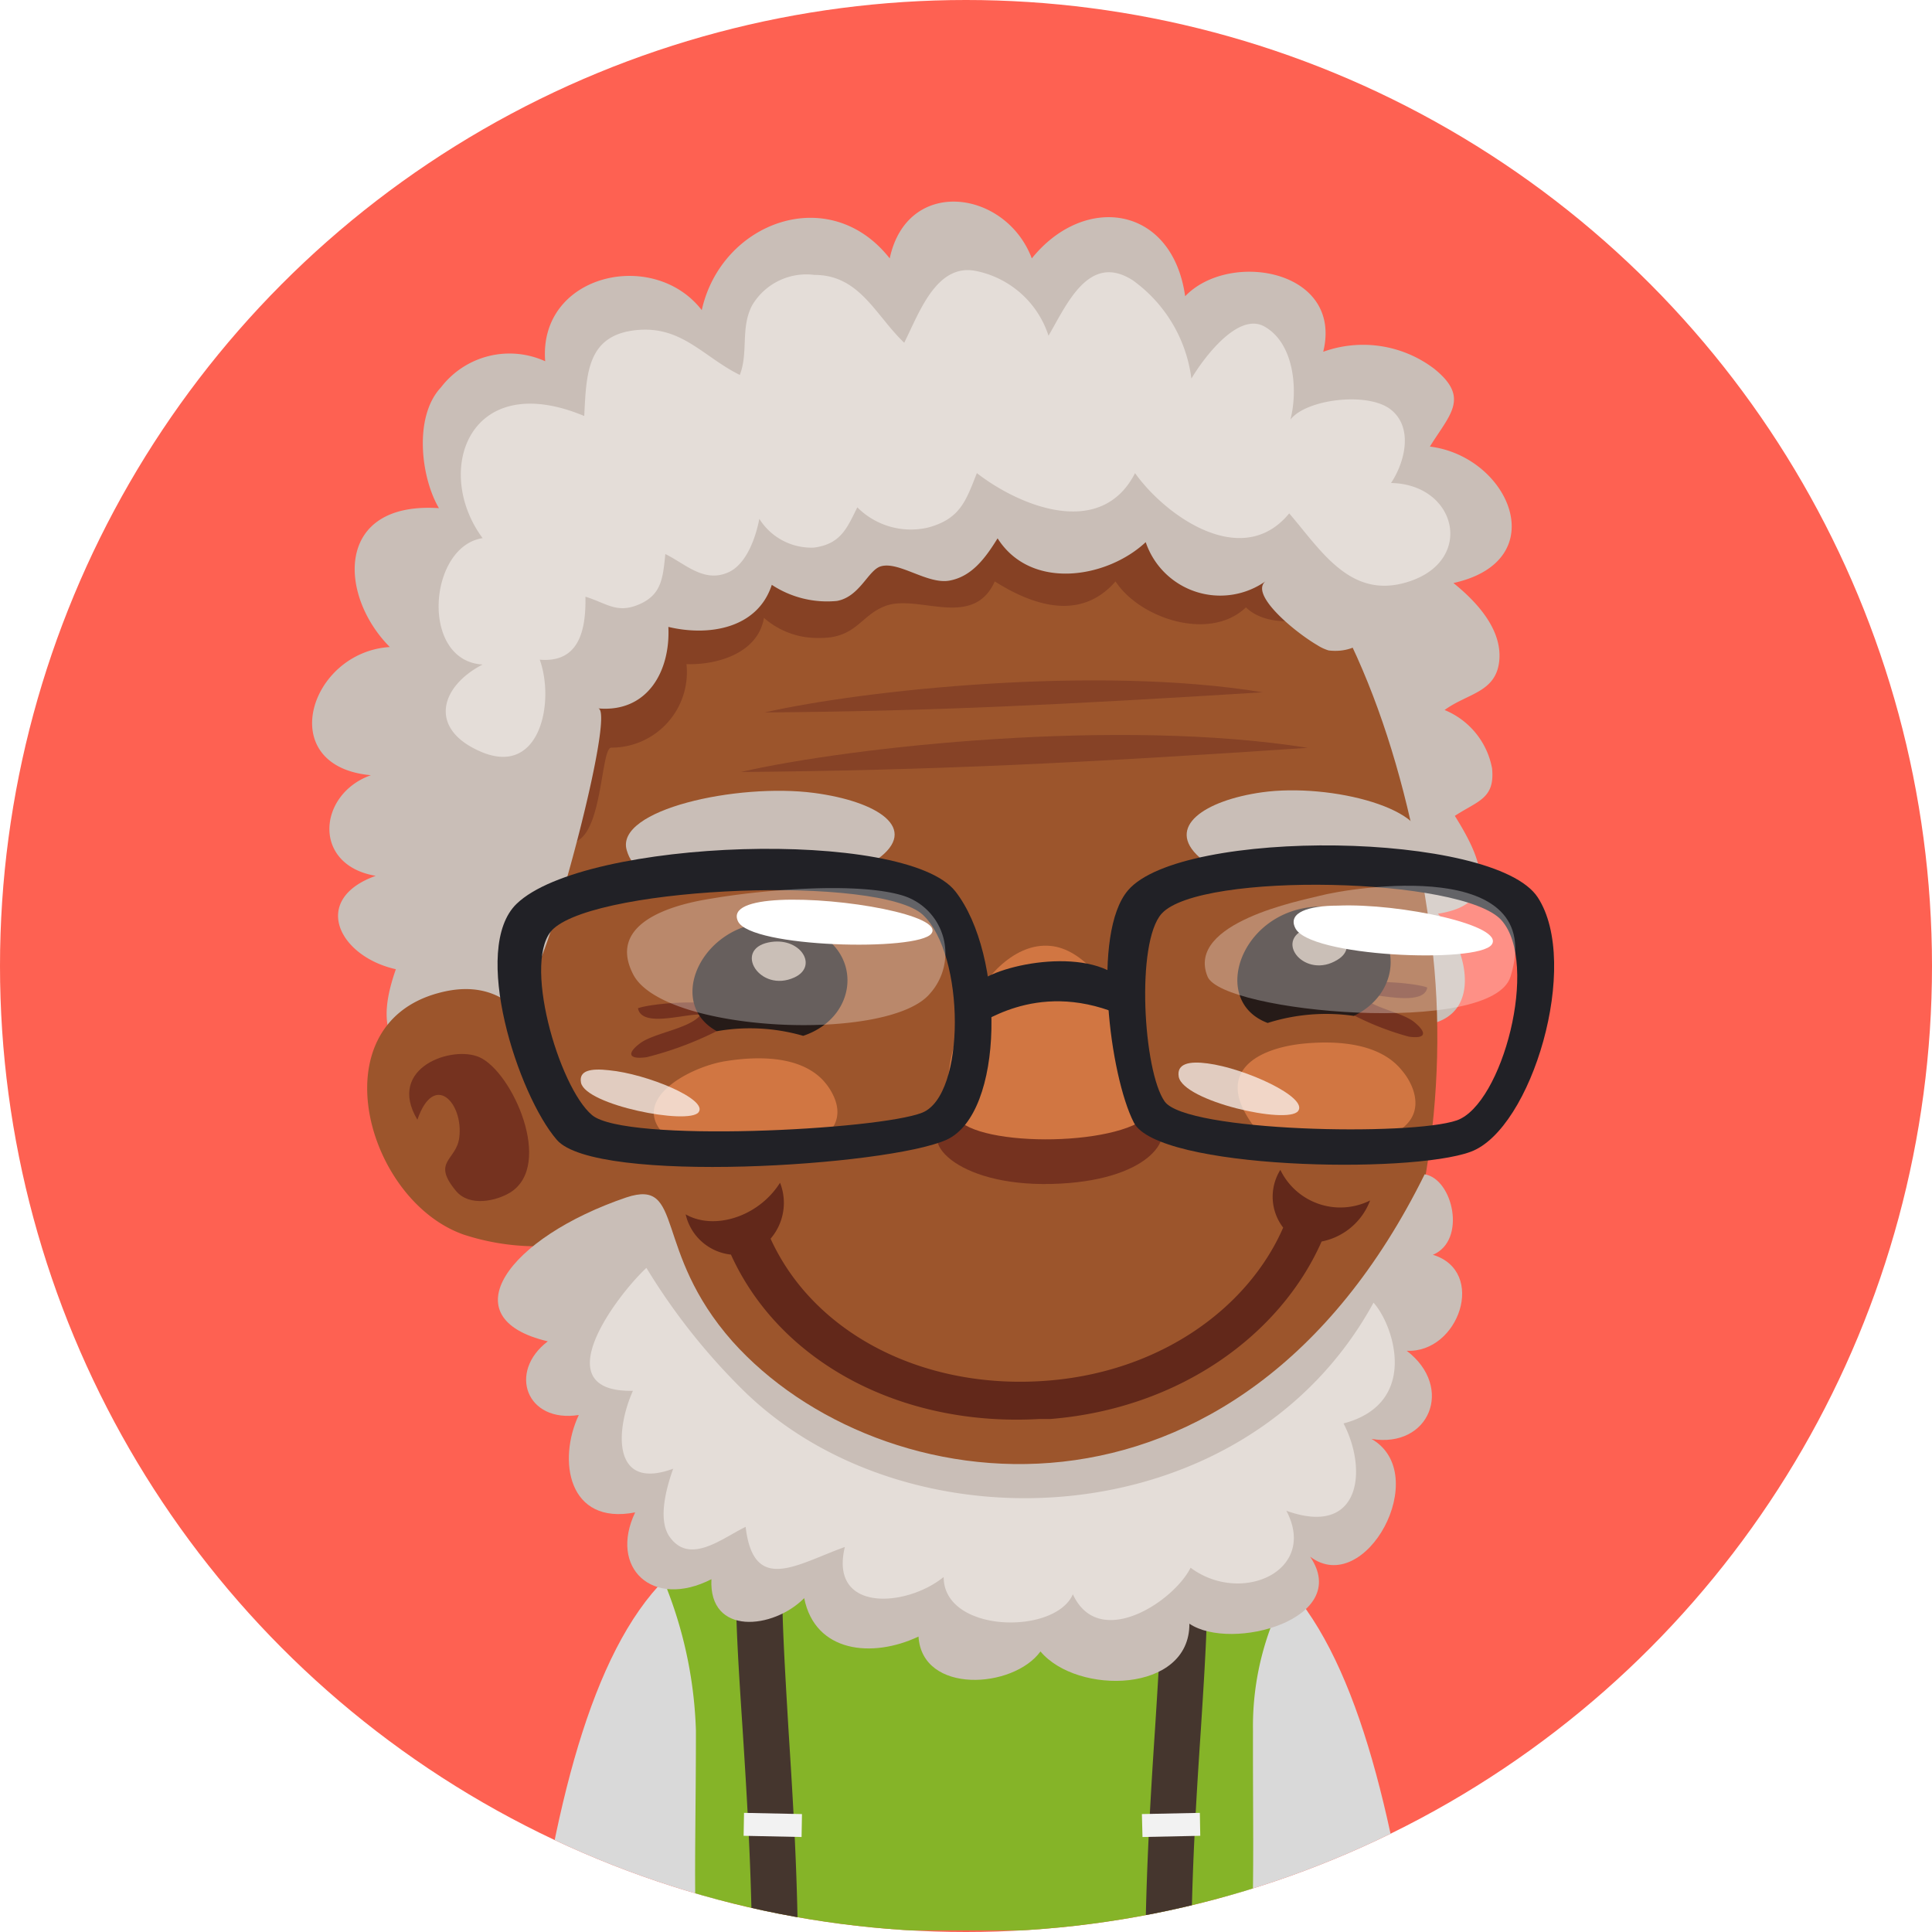 <svg xmlns="http://www.w3.org/2000/svg" xmlns:xlink="http://www.w3.org/1999/xlink" viewBox="0 0 96 96"><defs><style>.cls-1{fill:none;}.cls-2{clip-path:url(#clip-path);}.cls-3{fill:#fe6152;}.cls-4{fill:#d9d9d9;}.cls-5{fill:#85b428;}.cls-6{fill:#45362e;}.cls-7{fill:#f2f2f2;}.cls-8{fill:#c9beb7;}.cls-9{fill:#9c552c;}.cls-10,.cls-13{fill:#66241b;}.cls-10,.cls-12,.cls-16,.cls-22{opacity:0.7;}.cls-11{fill:#66261e;}.cls-11,.cls-13{opacity:0.4;}.cls-12{fill:#f0eae6;}.cls-14{fill:#d17642;}.cls-15{fill:#261b18;}.cls-16{fill:#f0ded1;}.cls-17{opacity:0.8;}.cls-18{fill:#541d15;}.cls-19{fill:#212126;}.cls-20,.cls-21,.cls-22{fill:#fff;}.cls-20{opacity:0.3;}</style><clipPath id="clip-path" transform="translate(0)"><circle class="cls-1" cx="48" cy="48" r="48"/></clipPath></defs><g id="Layer_2" data-name="Layer 2"><g id="Layer_4" data-name="Layer 4"><g class="cls-2"><rect class="cls-3" width="96" height="96"/><path class="cls-4" d="M62.14,77.25l-6.6,5.2C56.69,83.9,59.27,88,61.21,96H70C68.55,86.88,66.31,79.87,62.14,77.25Z" transform="translate(0)"/><path class="cls-4" d="M34.55,77.25c-4.17,2.62-6.41,9.63-7.8,18.75h8.74c1.93-8,4.51-12.1,5.66-13.55Z" transform="translate(0)"/><path class="cls-5" d="M62.26,86a14.11,14.11,0,0,1,1.85-7.21c.26-.45-1.66-4.21-15.77-4.15C34.64,74.72,33,78.6,33.16,79a21.15,21.15,0,0,1,1.42,7c0,4.08-.09,7.18,0,9.92H62.2C62.32,93.29,62.25,90,62.26,86Z" transform="translate(0)"/><path class="cls-6" d="M59.67,85.94c.27-4.26.49-7.63.14-9.7a1.14,1.14,0,1,0-2.24.38c.3,1.81.08,5.22-.17,9.18-.2,3-.42,6.53-.48,10.2H59.2C59.25,92.46,59.46,89.05,59.67,85.94Z" transform="translate(0)"/><polygon class="cls-7" points="56.74 90.14 56.77 91.28 59.64 91.22 59.62 90.08 56.74 90.14"/><path class="cls-6" d="M39,76.62a1.14,1.14,0,1,0-2.25-.38c-.35,2.07-.13,5.43.15,9.69.2,3.11.41,6.52.46,10.07h2.28c-.05-3.67-.28-7.21-.47-10.21C38.94,81.84,38.72,78.43,39,76.62Z" transform="translate(0)"/><polygon class="cls-7" points="36.95 91.22 39.83 91.28 39.85 90.14 36.97 90.08 36.95 91.22"/><path class="cls-8" d="M71.05,22.19c1-1.61,2-2.43.21-3.87a5.84,5.84,0,0,0-5.51-.84c1-4.08-4.66-5.06-6.86-2.76-.64-4.52-5-5.13-7.62-1.88-1.29-3.42-6.19-4.09-7.06,0-3-3.81-8.37-1.81-9.34,2.57-2.4-3.1-8.12-1.79-7.78,2.54a4.29,4.29,0,0,0-5.18,1.3c-1.36,1.45-1,4.47-.1,6-5.18-.34-5,4.33-2.44,6.9-4,.25-5.78,5.93-.94,6.37-2.63.93-2.95,4.46.24,5-3.24,1.16-1.86,4,1,4.64-1,2.88-.36,4,1.88,5.79A29.32,29.32,0,0,1,25,57.66c3.12,3.48,5.34,7.64,8.37,11.11s6.27-2.41,8.72-3.81A17.36,17.36,0,0,1,53,62.65c3.3.49,5.63,3.95,9,4,2,0,3.34-1.68,4.19-3.32,1-1.85.65-3.29,1-5.1s2-2.18,3-3.37c.45-.52,1.77-3.91,0-3.89,3,0,3-2.54,2-4.46a5.5,5.5,0,0,0-.74-1.11c3.28-.49,2-3,.84-4.86,1.14-.75,2-.85,1.85-2.36a3.9,3.9,0,0,0-2.36-2.9c1.15-.84,2.58-.87,2.72-2.48s-1.25-3-2.28-3.83C77.24,27.86,75,22.68,71.05,22.19Z" transform="translate(0)"/><path class="cls-9" d="M44.39,20.06C32.29,22.43,23.76,39.82,26,56.15c1.67,12.22,11.1,25.64,25.3,24.62,14.49-1,21.7-19,19.83-34C69.07,30.38,61.33,16.76,44.39,20.06Z" transform="translate(0)"/><path class="cls-9" d="M21.76,49.35c-5.94,1.63-3.56,10.31,1.29,12a11.73,11.73,0,0,0,4.8.52l.1-.15c.71-1.13-.28-7.45-.65-8.64C26.39,50.13,24.61,48.56,21.76,49.35Z" transform="translate(0)"/><path class="cls-10" d="M23.84,52.54c-1.33-.62-4.66.49-3.1,3.1.83-2.42,2.3-.83,2.08.89-.15,1.15-1.39,1.17-.16,2.65.67.8,2,.5,2.7.07C27.52,57.89,25.47,53.29,23.84,52.54Z" transform="translate(0)"/><path class="cls-11" d="M36.81,38.36c9.49-.08,17-.45,28.17-1.2C55.64,35.67,42.42,37.08,36.81,38.36Z" transform="translate(0)"/><path class="cls-11" d="M38,35.4c8.33-.06,14.9-.39,24.74-1C54.54,33.05,42.93,34.28,38,35.4Z" transform="translate(0)"/><path class="cls-8" d="M71.2,62.35c1.69-.71,1-3.77-.41-4-9.34,18.91-27.15,16.4-34.39,8.31-4-4.52-2.36-8.13-5.28-7.16-5.88,2-8.8,6-3.9,7.15-2,1.52-1.06,4.07,1.54,3.66-1.06,2.24-.54,5.49,2.8,4.84-1.31,2.75.85,4.82,3.79,3.32-.14,2.83,3.08,2.49,4.61.94.54,2.7,3.37,3,5.68,1.91.18,2.88,4.71,2.6,6.06.74,1.83,2.18,7.42,2.08,7.4-1.38,2.08,1.41,8.1-.23,6-3.33,2.74,2.07,6.1-4.1,3.05-5.85,2.87.48,4.13-2.56,1.75-4.38C72.49,67.24,73.89,63.17,71.2,62.35Z" transform="translate(0)"/><path class="cls-12" d="M37,69.15A31.43,31.43,0,0,1,32.12,63c-1.46,1.36-5.13,6.19-.67,6.11-.86,1.9-1.07,5,2,3.87-.33.92-.77,2.49-.2,3.35,1,1.48,2.65.09,3.8-.46.4,3.37,2.55,1.85,4.93,1-.79,3.27,3.06,3,4.91,1.49,0,2.79,5.53,2.9,6.42.86,1.29,2.8,5,.38,5.85-1.32,2.51,1.87,6.34.17,4.76-2.83,3.67,1.32,4.06-2,2.84-4.34,3.79-1,2.5-4.89,1.49-6C61.89,76.36,45.26,77.18,37,69.15Z" transform="translate(0)"/><path class="cls-13" d="M58.55,22.66a54.39,54.39,0,0,0-14.67-2.31c-4.42-.07-9.22-.32-13.33,1.54-2.27,1-5.05,2.43-5.89,4.93-1,3.09-.62,6.58-.13,9.73.25,1.59,1.47,5.93,4,5.29,1.42-.37,1.32-4.67,1.84-4.69A3.75,3.75,0,0,0,34.11,33c1.56.05,3.56-.56,3.85-2.3a4,4,0,0,0,2.62,1h.19c1.77,0,2-1.12,3.2-1.58,1.62-.64,4.37,1.19,5.46-1.23,1.88,1.19,4.26,2,6,0,1.21,1.85,4.69,3,6.48,1.29,1.88,1.83,7.38-.24,5.78-3.22C66.34,24.46,61,23.39,58.55,22.66Z" transform="translate(0)"/><path class="cls-8" d="M52.83,15.15a41.27,41.27,0,0,0-12.45-.38c-6.85.82-15.12,4.07-17.28,11.33-1.34,4.46-.64,9.63-.3,14.19.17,2.3-.59,5,0,7.21.48,1.88,2.35,2.57,3.7.88.89-1.13,4.1-13.1,3.22-13.18,2.47.22,3.6-1.88,3.49-4.05,2,.48,4.43.09,5.14-2.09a5,5,0,0,0,3.24.8c1.14-.21,1.55-1.54,2.18-1.72.9-.26,2.32.91,3.41.71s1.76-1.08,2.39-2.1c1.65,2.6,5.42,2,7.36.19a3.91,3.91,0,0,0,6,1.91c-.93.61,1.35,2.52,2.53,3.21a2.21,2.21,0,0,0,.56.26c1.62.19,2.49-1,3.23-2.33,1.82-3.23.39-6.59-1.93-9.18C64.3,17.51,57,16,52.83,15.15Z" transform="translate(0)"/><path class="cls-12" d="M69.12,24c.67-1,1.13-2.73,0-3.64s-4.22-.53-5,.49c.38-1.45.2-3.8-1.3-4.63-1.3-.72-3,1.55-3.62,2.59a7.12,7.12,0,0,0-2.91-4.88C54.1,12.52,53,15.15,52.1,16.68a4.78,4.78,0,0,0-3.68-3.23c-1.92-.32-2.76,2.13-3.49,3.58-1.43-1.36-2.21-3.37-4.46-3.37a3.13,3.13,0,0,0-3.09,1.5c-.6,1.12-.18,2.34-.62,3.47-1.78-.88-2.84-2.39-5-2.24-2.6.19-2.62,2.15-2.73,4.28-5.71-2.38-7.53,2.72-5.05,6.07-2.7.41-3.12,6.1,0,6.28-2.13,1.1-2.7,3.21-.09,4.33,2.94,1.27,3.69-2.46,2.93-4.57,2,.17,2.3-1.55,2.27-3.13,1.05.32,1.56.86,2.67.38s1.18-1.3,1.3-2.5c1,.49,1.93,1.46,3.15.9.89-.41,1.35-1.74,1.52-2.65a3.05,3.05,0,0,0,2.71,1.43c1.35-.17,1.66-1,2.16-2a3.76,3.76,0,0,0,3.53,1c1.57-.43,1.86-1.3,2.41-2.7,2.13,1.65,6.17,3.3,7.86,0,1.54,2.16,5.34,4.83,7.66,2,1.61,1.87,3.08,4.36,6,3.37C73.28,27.8,72.37,24.06,69.12,24Z" transform="translate(0)"/><path class="cls-10" d="M31.7,50.1c.19,1,2.41.24,3.12.32-.53.69-2.31.9-3,1.41s-.6.83.32.7A17,17,0,0,0,36.07,51C37.58,49.36,32.46,49.8,31.7,50.1Z" transform="translate(0)"/><path class="cls-10" d="M66.46,50A14.07,14.07,0,0,0,70,51.51c.83.12.94-.17.29-.71s-2.22-.71-2.69-1.4c.63-.08,3.15.67,3.32-.33C70.22,48.77,65.1,48.35,66.46,50Z" transform="translate(0)"/><path class="cls-14" d="M69.66,53.19c-1.11-1.39-3.28-1.48-4.82-1.34-2,.18-4.63,1.19-2.62,4,1.07,1.47,9.15,1.83,8-1.69A3,3,0,0,0,69.66,53.19Z" transform="translate(0)"/><path class="cls-14" d="M40.85,53.63c-1.2-1.21-3.32-1.14-4.81-.9-1.93.31-5.28,2.18-2.48,4.1,2,1.38,9.32.82,7.86-2.37A3,3,0,0,0,40.85,53.63Z" transform="translate(0)"/><path class="cls-15" d="M39.72,46c-4.32-1.17-7,3.66-4.1,5.24a9.52,9.52,0,0,1,4.29.23C42.81,50.5,42.94,46.86,39.72,46Z" transform="translate(0)"/><path class="cls-10" d="M52.29,55.81c-1.82,0-3.42-.8-5.13-.05s.25,3.19,5.09,3.07,6.15-2.32,5.25-3.14S54.31,55.79,52.29,55.81Z" transform="translate(0)"/><path class="cls-14" d="M52.18,47c-3.42-.3-6.12,6.35-4.66,8.52,1,1.53,8.56,1.48,9.75-.31C57.7,54.56,55.45,47.28,52.18,47Z" transform="translate(0)"/><path class="cls-16" d="M38.18,46.83c-1.75.37-.42,2.52,1.29,1.74C40.71,48,39.74,46.5,38.18,46.83Z" transform="translate(0)"/><path class="cls-15" d="M66.36,45.09c-4.45-.58-6.5,4.57-3.37,5.74a9.62,9.62,0,0,1,4.28-.35C70,49.16,69.66,45.53,66.36,45.09Z" transform="translate(0)"/><path class="cls-16" d="M64.94,46.13c-1.69.61-.08,2.56,1.52,1.56C67.61,47,66.45,45.6,64.94,46.13Z" transform="translate(0)"/><g class="cls-17"><path class="cls-18" d="M68.08,59.65a3.31,3.31,0,0,1-4.46-1.52A2.52,2.52,0,0,0,63.76,61c-1.78,4.08-6.29,7.31-12.1,7.63-6,.34-11.27-2.47-13.37-7.08a2.73,2.73,0,0,0,.47-2.78c-1.09,1.72-3.3,2.37-4.69,1.57a2.59,2.59,0,0,0,2.25,2c2.42,5.34,8.44,8.56,15.31,8.17l.56,0c6.42-.52,11.43-4.18,13.48-8.82A3.24,3.24,0,0,0,68.08,59.65Z" transform="translate(0)"/></g><path class="cls-8" d="M40.45,39.4c-3.82-.5-9.89.83-9.31,2.84s2.72.39,5.63.46c3.09.06,5.54.93,6.82,0C45.72,41.17,43.62,39.82,40.45,39.4Z" transform="translate(0)"/><path class="cls-8" d="M62.7,39.37c-2.83.4-4.81,1.71-3.1,3.23,1,.9,3.27,0,6,0s4.29,1.53,5-.43S66.11,38.89,62.7,39.37Z" transform="translate(0)"/><path class="cls-19" d="M56.05,44.24c-1.82,2.13-.9,9.22.29,11.54s13.71,2.57,16.74,1.45,5.48-9.35,3.33-12.64S58.71,41.12,56.05,44.24ZM72.39,55.67c-2.28.79-13.46.57-14.52-.94s-1.44-7.89-.15-9.33c1.9-2.11,15-1.81,16.89.33S74.65,54.87,72.39,55.67Z" transform="translate(0)"/><path class="cls-19" d="M25.67,44.91c-2.3,2.22.07,9.5,2,11.73s16.44,1.3,19.35,0,2.92-9.2.45-12.35S29.05,41.65,25.67,44.91ZM45.82,55.29c-2.18.86-14.74,1.51-16.4.12s-3.53-7.82-1.91-9.27c2.38-2.13,16.25-2.65,18.35-.68S48,54.42,45.82,55.29Z" transform="translate(0)"/><path class="cls-19" d="M49.1,48.51c-.31.16-1.62,2-.69,2.43.22.12,2.94-2.28,7.13-.57.53.21,1,.16.86-.57C55.73,47.07,51,47.57,49.1,48.51Z" transform="translate(0)"/><path class="cls-20" d="M65.54,44.52c-.84.22-6.63,1.32-5.54,4,.71,1.79,14.15,3,15.06,0C76.91,42.53,67.2,44.08,65.54,44.52Z" transform="translate(0)"/><path class="cls-20" d="M44.89,44.51c-2.2-.69-6.85-.32-9.54.14-1,.16-5.39.89-3.88,3.78s12.69,3.39,14.74.94A3,3,0,0,0,44.89,44.51Z" transform="translate(0)"/><path class="cls-21" d="M66.48,45C65,45,64,45.35,64.35,46.09c.61,1.46,9.08,1.8,9.77.85S69.58,44.87,66.48,45Z" transform="translate(0)"/><path class="cls-22" d="M60,52.84c-.89-.12-1.54,0-1.43.66.22,1.22,5.4,2.39,5.93,1.71S61.87,53.08,60,52.84Z" transform="translate(0)"/><path class="cls-21" d="M38.74,44.72c-1.42.07-2.39.38-2.07,1.06.63,1.32,8.95,1.5,9.61.61S41.79,44.57,38.74,44.72Z" transform="translate(0)"/><path class="cls-22" d="M30.26,53.18c-.89-.1-1.51,0-1.39.62.24,1.12,5.34,2.11,5.84,1.47S32.15,53.36,30.26,53.18Z" transform="translate(0)"/></g></g></g></svg>